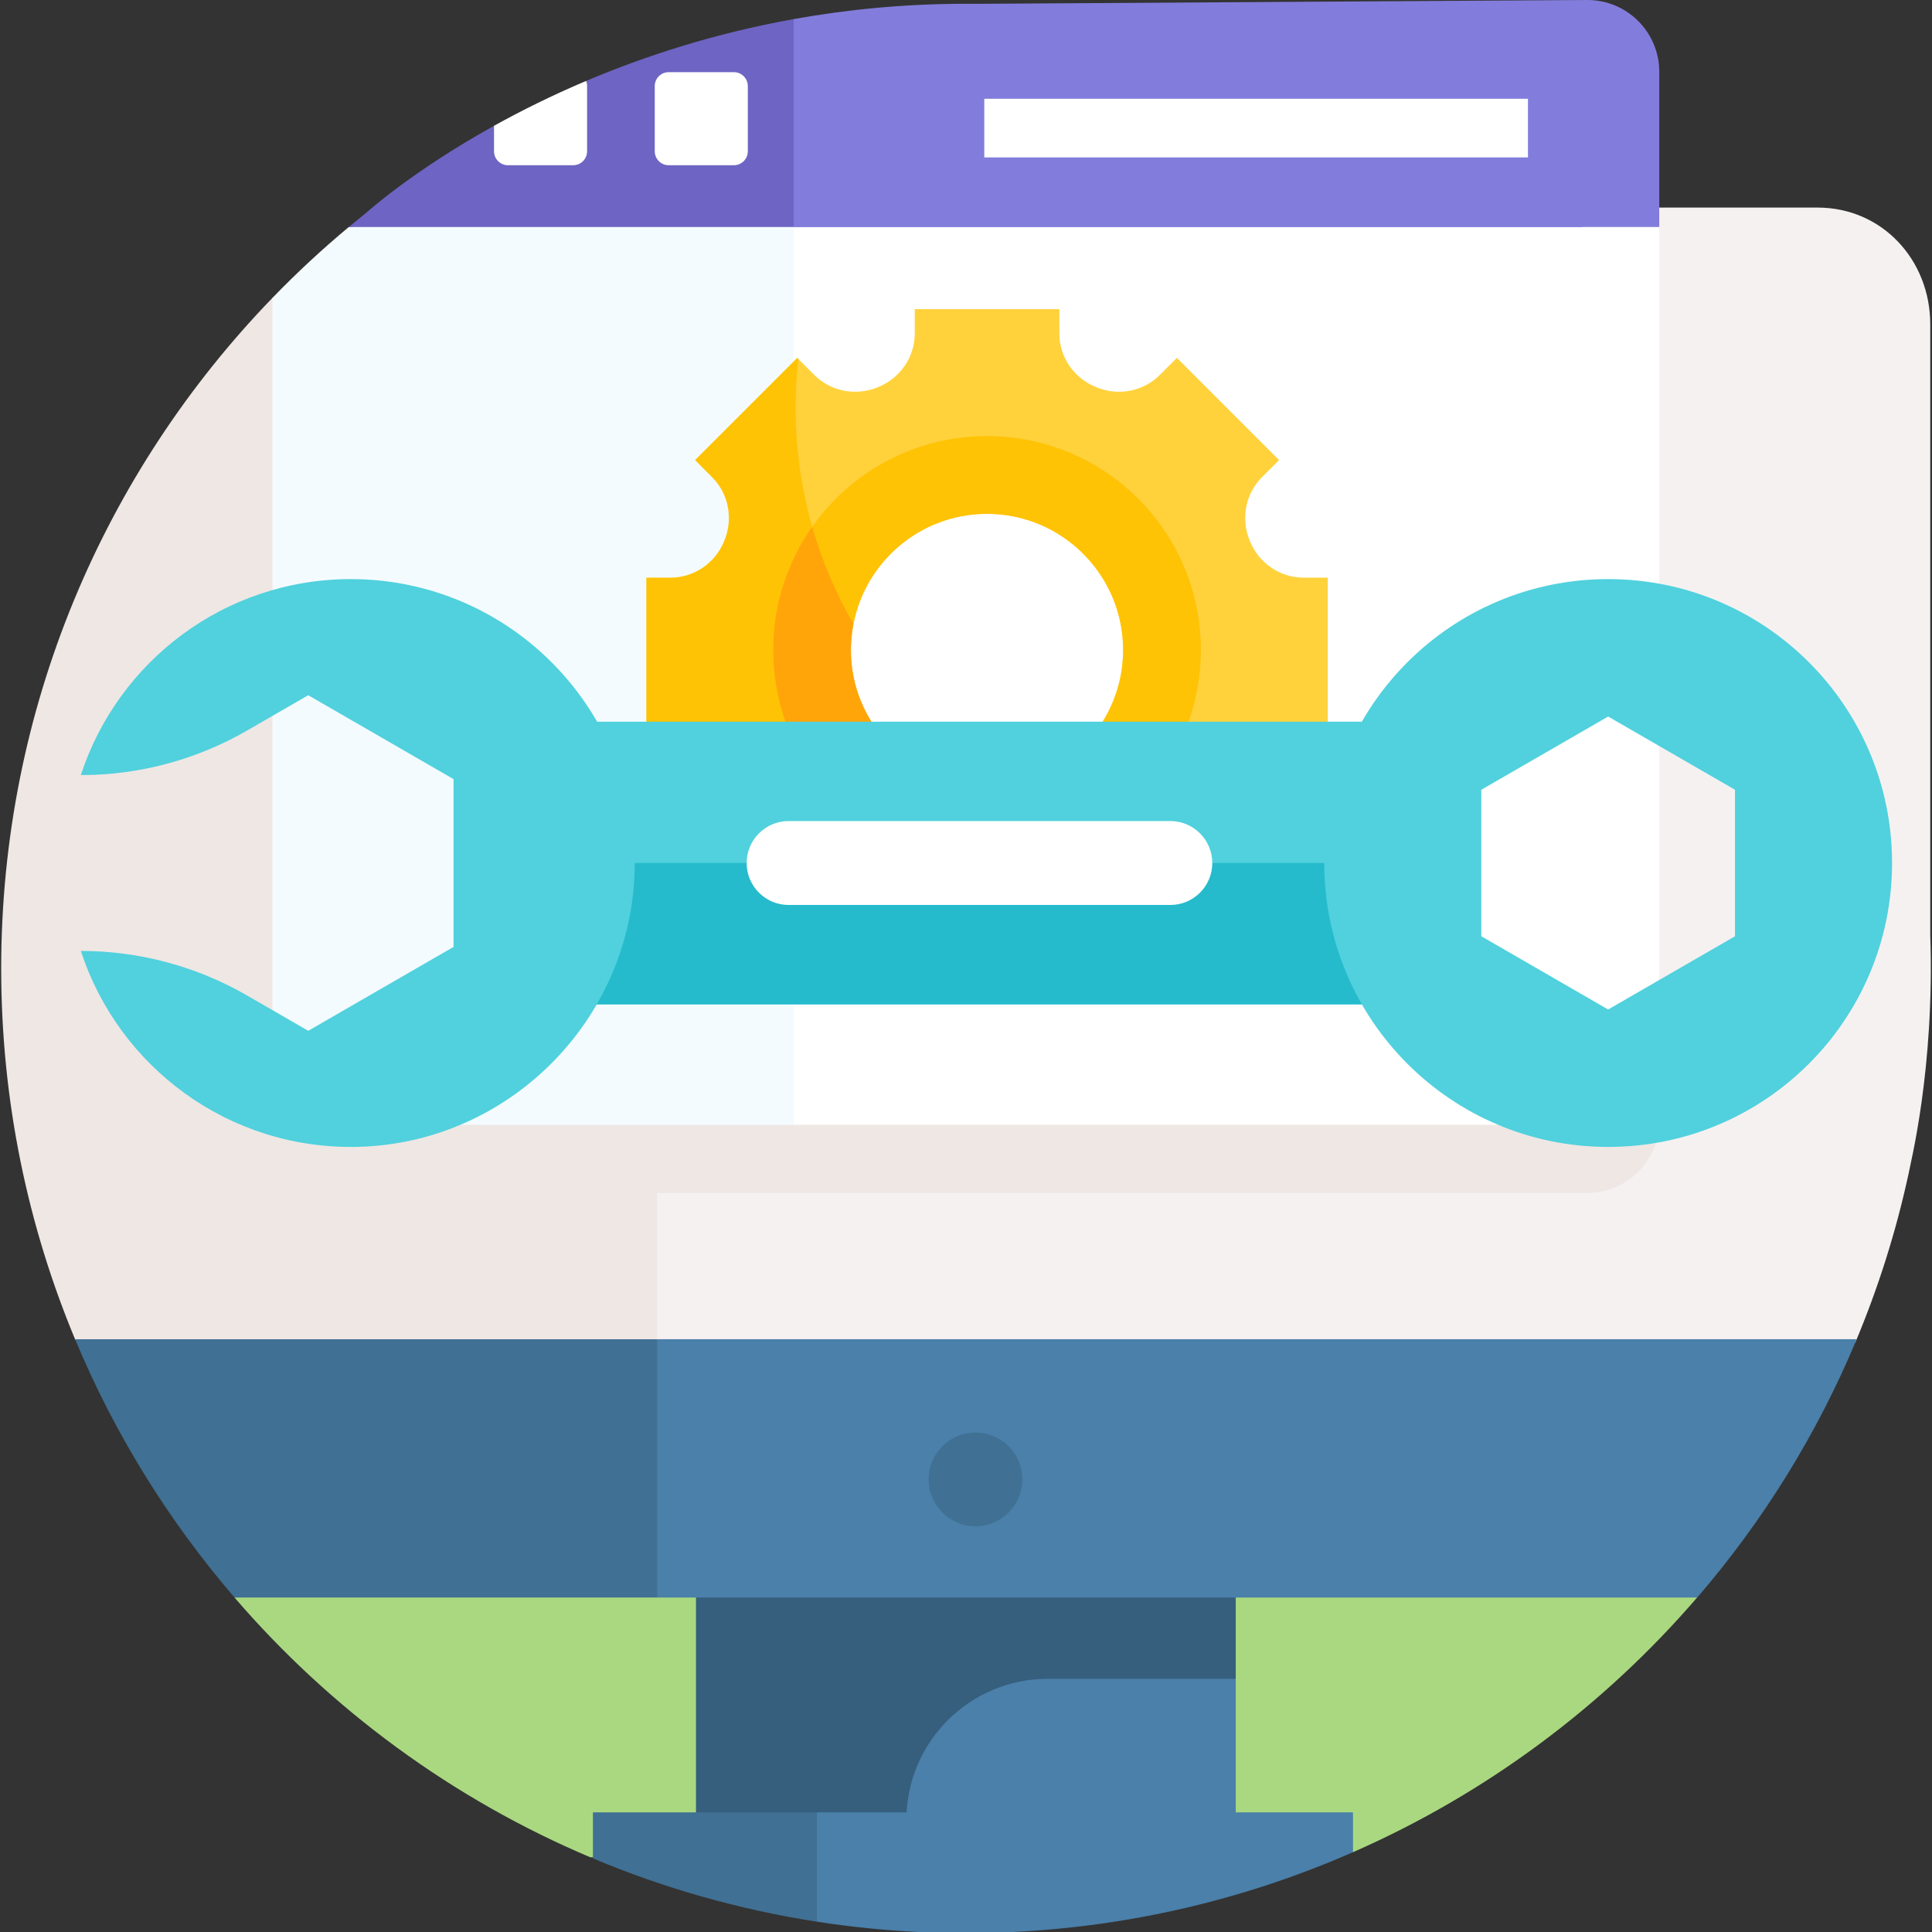 <svg id="Layer_1" enable-background="new 0 0 510.701 510.701" height="512" viewBox="0 0 510.701 510.701" width="512" xmlns="http://www.w3.org/2000/svg"><rect x="0" y="0" width="510.701" height="510.701" fill="#333333" stroke="none"/><g><path d="m257.859 409.371-195.871 12.918c25.463 29.577 57.598 53.246 94.069 68.672l201.591-1.359c35.123-15.41 66.187-38.54 90.982-67.332z" fill="#aad880"/><g><g><path d="m237.318 420.22v70.481h89.336v-46.927z" fill="#4a80aa"/></g><g><path d="m326.654 413.157h-87.066v-7h-55.613v84.545h55.613v-9.567c0-20.634 16.727-37.361 37.361-37.361h49.705z" fill="#365e7d"/></g><g><path d="m510.24 85.733c0-17.045-12.743-30.862-29.788-30.862h-308.528v313.511l318.496-13.486c5.995-14.249 10.74-29.177 14.094-44.657.391-2.39 6.925-27.601 5.726-63.021z" fill="#f6f1f1"/></g><g><path d="m72.02 78.742c-44.383 45.885-71.705 108.382-71.705 177.258 0 34.793 6.979 67.954 19.596 98.173l153.792 1.208v-300.51z" fill="#efe7e4"/></g><g><path d="m490.79 354.011h-317.088l-13.66 38.541 13.66 29.732h274.944c17.398-20.199 31.703-43.191 42.144-68.273z" fill="#4a80aa"/></g><g><path d="m61.994 422.284h111.708v-68.273h-153.858c10.429 25.025 24.725 48.033 42.15 68.273z" fill="#407093"/></g><g><path d="m215.976 479.083-5.368 14.45 5.368 14.45c8.821 1.366 17.792 2.28 26.887 2.717h24.862c31.769-1.53 62.113-8.899 89.922-21.101v-10.517h-141.671z" fill="#4a80aa"/></g><g><path d="m156.736 491.247c18.717 7.852 38.568 13.536 59.24 16.737v-28.901h-59.24z" fill="#407093"/></g><g><circle cx="257.859" cy="391.065" fill="#407093" r="12.385"/></g></g><g><g><path d="m206.067 272.685 3.723 42.654h209.83c10.487 0 18.988-8.501 18.988-18.988v-23.665h-232.541z" fill="#efe7e4"/></g><g><g><path d="m72.02 272.685v23.665c0 10.487 8.501 18.988 18.988 18.988h118.782v-42.654h-137.77z" fill="#efe7e4"/></g></g><g><path d="m188.057 48.351 21.733 248.987h209.83c10.487 0 18.988-8.501 18.988-18.988v-218.345z" fill="#fff"/></g><g><path d="m255.314 1c-16.241 0-31.45 1.517-45.525 4.048l-12.113 26.328 12.113 28.629h208.662c-44.212-36.842-101.086-59.005-163.137-59.005z" fill="#827ddc"/></g><g><g><path d="m438.609 18.988c0-10.487-8.502-18.988-18.989-18.988l-161.761 1.015-60.182 30.361 12.113 28.629h228.819z" fill="#827ddc"/></g></g><g><path d="m178.09 51.603-85.89 8.402c-7.059 5.882-13.796 12.138-20.18 18.738v199.607c0 10.487 8.501 18.988 18.988 18.988h118.782v-237.333z" fill="#f4fbff"/></g><g><path d="m154.93 21.394-12.04 9.981-12.301 1.877c-21.944 12.175-33.948 23.151-34.022 23.193-1.469 1.171-2.925 2.357-4.368 3.559h117.59v-54.956c-20.9 3.758-39.298 9.755-54.859 16.346z" fill="#6e64c3"/></g><g><path d="m130.589 39.994c0 2.034 1.649 3.683 3.683 3.683h17.236c2.034 0 3.683-1.649 3.683-3.683v-17.236c0-.482-.093-.942-.261-1.364-9.108 3.858-17.244 7.921-24.34 11.858v6.742z" fill="#fff"/></g><g><g><path d="m176.758 43.676h17.235c2.034 0 3.683-1.649 3.683-3.683v-17.235c0-2.034-1.649-3.683-3.683-3.683h-17.235c-2.034 0-3.683 1.649-3.683 3.683v17.235c0 2.035 1.649 3.683 3.683 3.683z" fill="#fff"/></g></g><g><g><path d="m260.182 26.107h143.716v15.501h-143.716z" fill="#fff"/></g></g></g><g><path d="m344.592 152.69c-6.226 0-11.774-3.805-14.15-9.56-.026-.063-.052-.126-.078-.189-2.397-5.761-1.181-12.389 3.231-16.801l4.517-4.517-27.022-27.024-4.517 4.517c-4.412 4.412-11.04 5.629-16.801 3.231-.063-.026-.126-.052-.189-.078-5.755-2.376-9.56-7.924-9.56-14.15v-6.389h-38.217v6.389c0 6.226-3.806 11.774-9.56 14.15-.063.026-.126.052-.189.078-5.761 2.397-12.389 1.181-16.802-3.232l-4.517-4.517-13.125 46.516 12.197 82.109 98.638 7.448 29.666-8.697-4.517-4.517c-4.412-4.412-5.629-11.04-3.231-16.801.026-.063.052-.126.078-.189 2.376-5.755 7.924-9.56 14.15-9.56h6.39v-38.217zm-76.927 54.45-4.207 1.183c-25.846 7.267-48.546-18.722-37.87-43.356 3.281-17.065 18.622-29.841 36.806-29.111 18.617.747 33.729 15.871 34.463 34.488.719 18.202-12.094 33.549-29.192 36.796z" fill="#ffd23c"/><path d="m260.913 115.27c-19.094 0-35.975 9.467-46.208 23.963l-2.112 17.758 13.006 7.979c3.192-16.6 17.784-29.143 35.314-29.143 19.867 0 35.973 16.106 35.973 35.973 0 17.559-12.584 32.17-29.224 35.33l8.853 12.319 16.854-1.363c14.558-10.225 24.073-27.143 24.073-46.285.001-31.222-25.308-56.531-56.529-56.531z" fill="#ffc305"/><path d="m325.173 222.549c-20.955 0-40.597-5.615-57.51-15.418-25.008 4.749-46.868-17.193-42.067-42.162-9.719-16.86-15.28-36.419-15.28-57.277 0-4.327.248-8.597.714-12.8l-.293-.293-27.023 27.024 4.517 4.517c4.412 4.412 5.629 11.04 3.231 16.801-.026.063-.052.126-.078.189-2.376 5.755-7.924 9.56-14.15 9.56h-6.389v38.217h6.389c6.226 0 11.774 3.806 14.15 9.56.026.063.052.126.078.189 2.397 5.761 1.181 12.389-3.231 16.801l-4.517 4.517 27.023 27.024 4.517-4.517c4.412-4.412 11.04-5.629 16.801-3.231.063.026.126.052.189.078 5.755 2.376 9.56 7.924 9.56 14.15v6.389h38.217v-6.389c0-6.226 3.806-11.773 9.56-14.15.063-.026.126-.052.189-.078 5.761-2.397 12.389-1.181 16.802 3.231l4.517 4.517 27.023-27.024-.14-.14c-4.202.467-8.472.715-12.799.715z" fill="#ffc305"/><path d="m267.663 207.131c-.001 0-.002 0-.004.001-24.976 4.74-46.866-17.177-42.063-42.161v-.002c-4.622-8.018-8.301-16.648-10.892-25.736-6.5 9.206-10.32 20.44-10.32 32.567 0 31.22 25.309 56.529 56.529 56.529 12.079 0 23.271-3.791 32.457-10.244-9.08-2.613-17.7-6.313-25.707-10.954z" fill="#ffa50a"/></g><g><path d="m219.657 117.956h74.716v220.342h-74.716z" fill="#50d1dd" transform="matrix(0 -1 1 0 28.888 485.143)"/><path d="m238.336 136.635h37.358v220.342h-37.358z" fill="#25bbcc" transform="matrix(0 -1 1 0 10.209 503.821)"/><path d="m350.045 228.127c0 41.449 33.601 75.049 75.049 75.049 41.449 0 75.049-33.601 75.049-75.049s-33.601-75.049-75.049-75.049-75.049 33.601-75.049 75.049zm108.582-19.36v38.72l-33.532 19.36-33.532-19.36v-38.72l33.532-19.36z" fill="#50d1dd"/><path d="m21.369 204.888c15.424 0 30.575-4.06 43.933-11.772l16.178-9.34 38.409 22.176v44.351l-38.409 22.176-16.178-9.34c-13.357-7.712-28.509-11.772-43.933-11.772 9.961 30.607 39.043 52.584 73.154 51.789 39.808-.927 72.272-33.358 73.237-73.165 1.025-42.3-32.959-76.913-75.027-76.913-33.335 0-61.578 21.74-71.364 51.81z" fill="#50d1dd"/><path d="m320.452 228.127c0 6.125-4.965 11.09-11.09 11.09h-100.898c-6.125 0-11.09-4.965-11.09-11.09 0-6.125 4.965-11.09 11.09-11.09h100.898c6.125.001 11.09 4.966 11.09 11.09z" fill="#fff"/></g></g></svg>